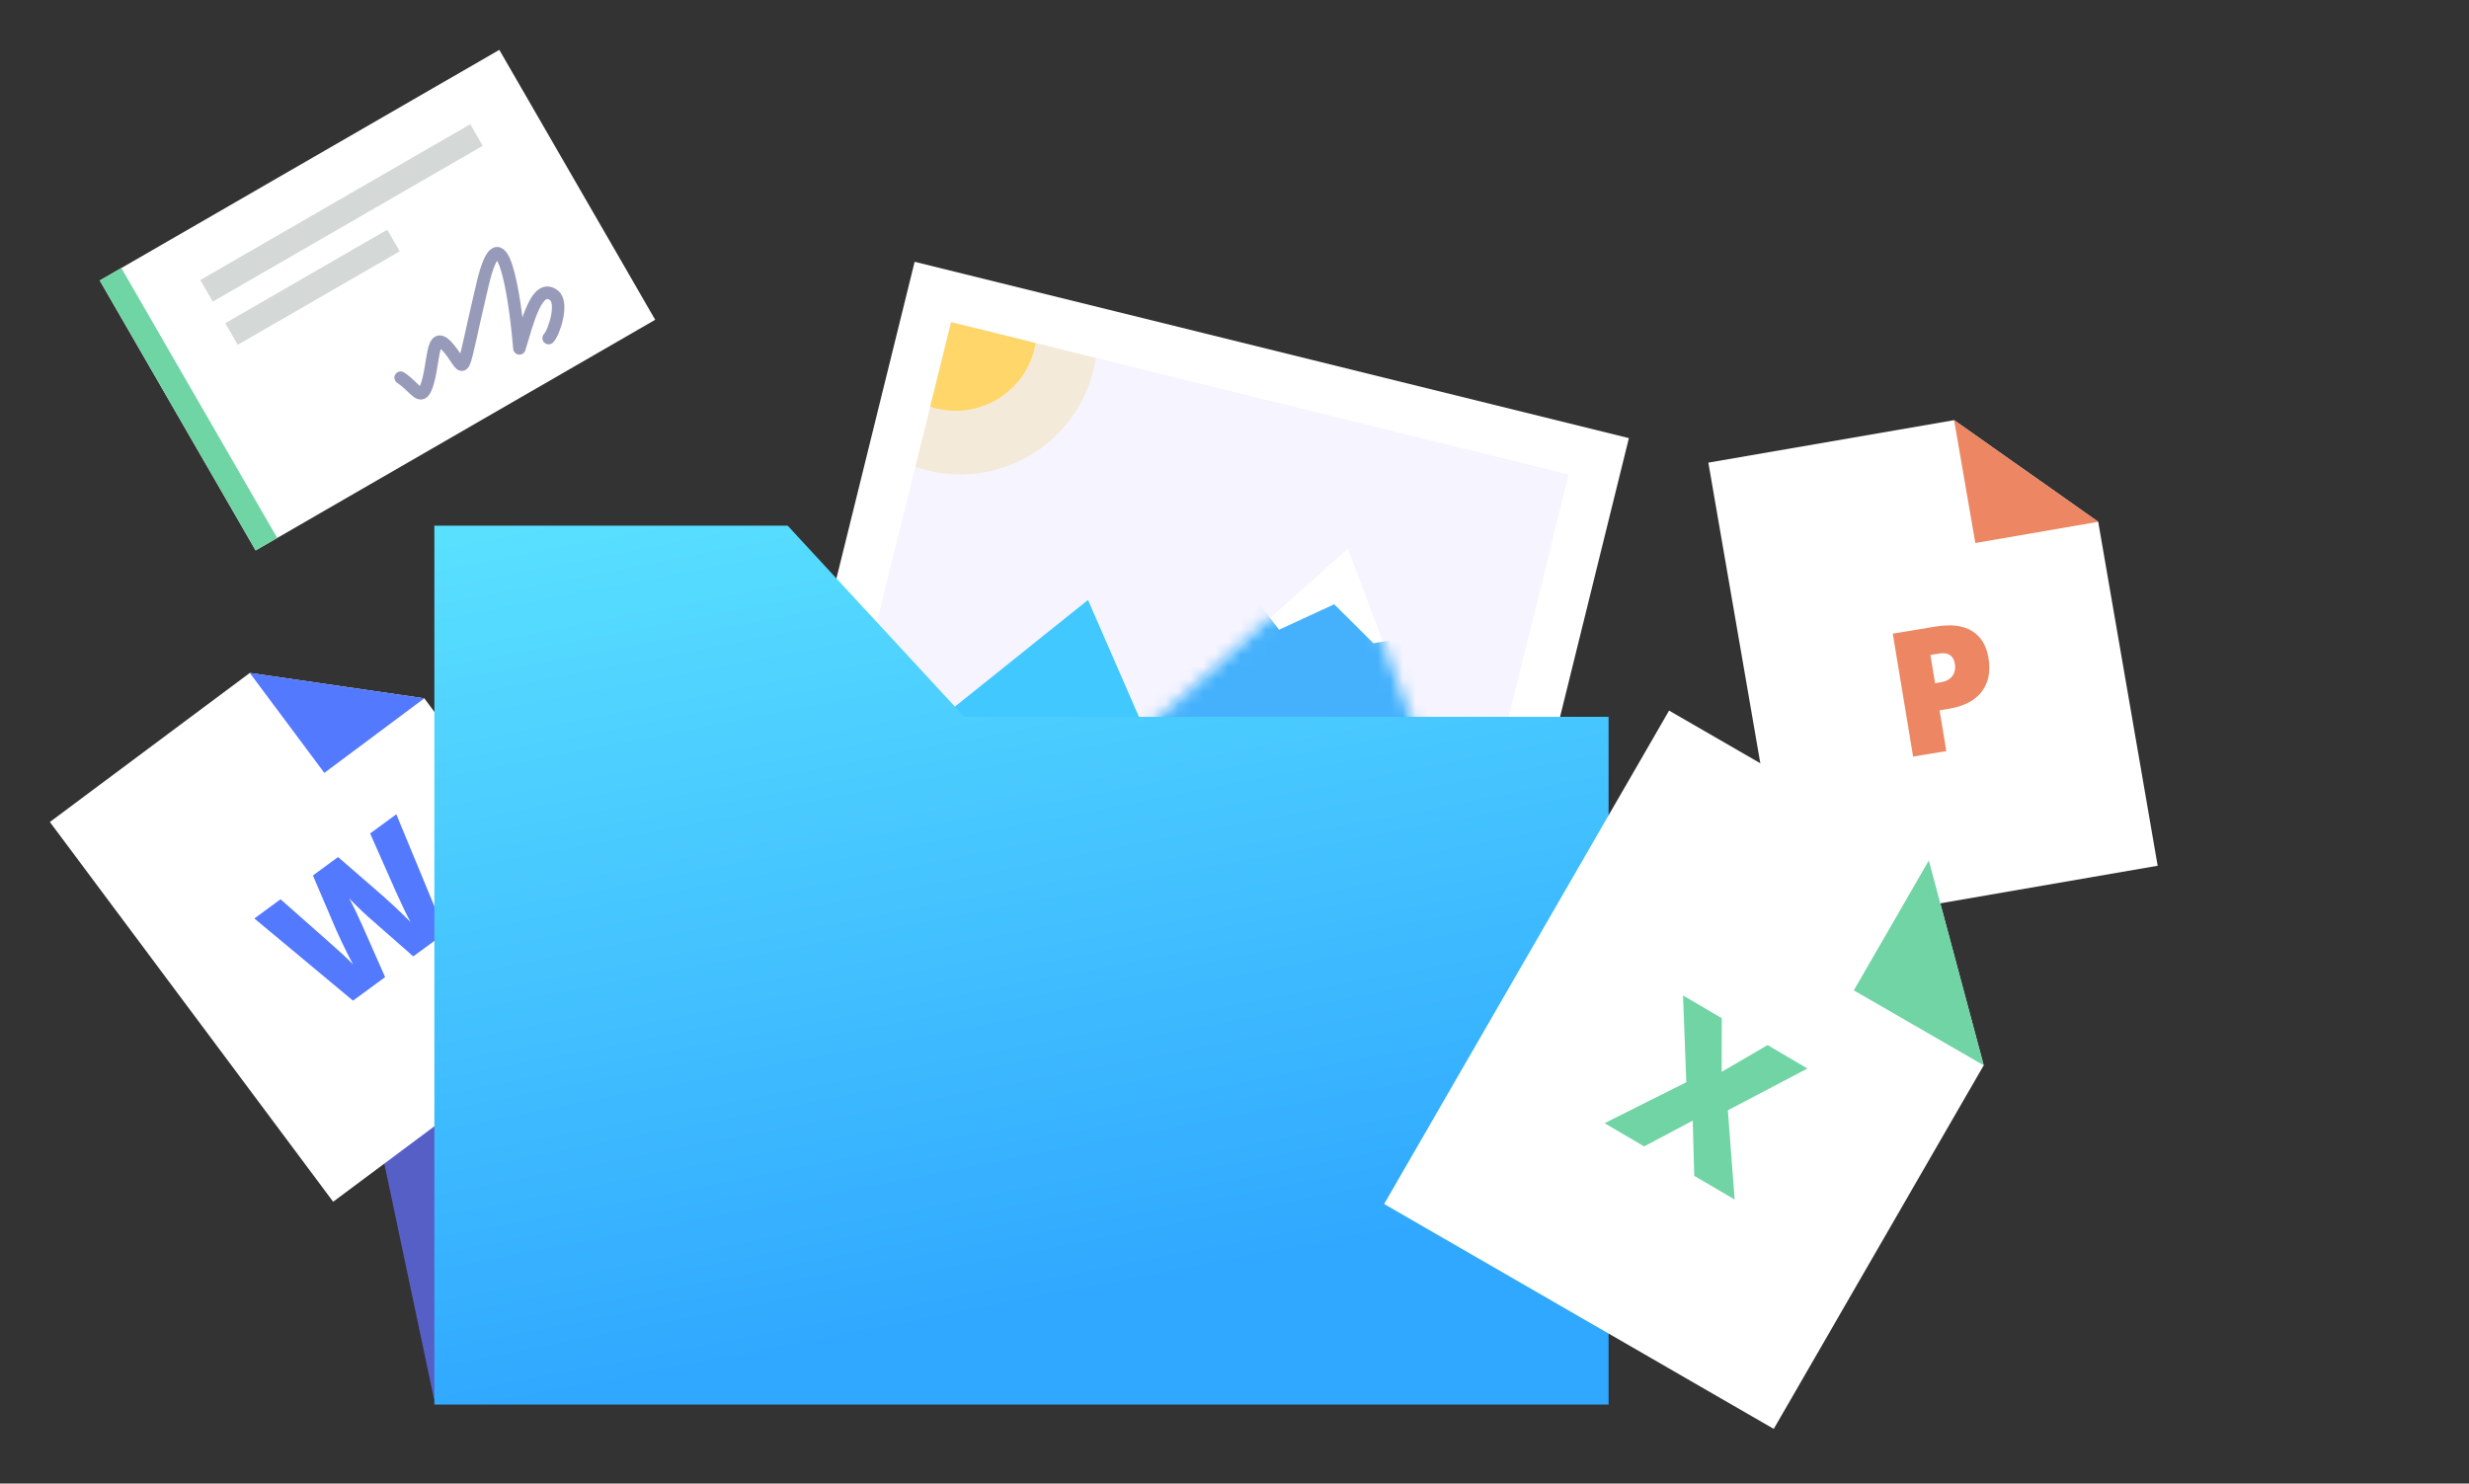 <svg width="198" height="119" viewBox="0 0 198 119" fill="none" xmlns="http://www.w3.org/2000/svg">
<rect x="0" y="0" width="198" height="119" fill="#333333" stroke="none"/>
<path d="M20.5 44.151L52.543 25.651L40.043 4L8 22.5L20.5 44.151Z" fill="white"/>
<path d="M20.5 44.151L22.232 43.151L9.732 21.5L8 22.5L20.5 44.151Z" fill="#70D5A4"/>
<path d="M16.062 22.464L17.062 24.196L38.713 11.696L37.713 9.964L16.062 22.464Z" fill="#D4D8D6"/>
<path d="M18.062 25.928L19.062 27.66L32.053 20.16L31.053 18.428L18.062 25.928Z" fill="#D4D8D6"/>
<path d="M32.129 30.293C33.416 31.127 33.797 32.484 34.323 30.604C34.849 28.723 34.618 26.229 36.058 28.025C37.498 29.822 36.819 30.739 38.695 22.824C40.196 16.491 41.293 23.602 41.654 27.948C42.305 25.82 43.062 22.589 44.444 23.709C45.201 24.323 44.424 26.699 43.996 27.121" stroke="#979AB8" stroke-linecap="round" stroke-linejoin="round"/>
<g clip-path="url(#clip0)">
<rect width="59" height="39" transform="translate(73.349 21) rotate(13.87)" fill="white"/>
<g clip-path="url(#clip1)">
<rect width="51" height="31" transform="translate(76.274 25.842) rotate(13.87)" fill="#F5F4FF"/>
<circle opacity="0.2" cx="77.005" cy="27.053" r="11" transform="rotate(13.87 77.005 27.053)" fill="#F4C343"/>
<circle cx="76.639" cy="26.448" r="6.5" transform="rotate(13.87 76.639 26.448)" fill="#FFD669"/>
<path d="M108.099 44.001L83.991 65.504L119.426 74.255L108.099 44.001Z" fill="white"/>
<mask id="mask0" mask-type="alpha" maskUnits="userSpaceOnUse" x="83" y="44" width="37" height="31">
<path d="M108.099 44.001L83.991 65.504L119.426 74.255L108.099 44.001Z" fill="#DDDAFF"/>
</mask>
<g mask="url(#mask0)">
<path d="M102.574 50.513L99.612 46.648L79.935 66.07L123.491 76.825L115.854 50.658L110.139 51.597L106.995 48.471L102.574 50.513Z" fill="#45B1FC"/>
</g>
<path d="M87.252 48.124L70.556 61.512L95.798 67.745L87.252 48.124Z" fill="#40C8FF"/>
</g>
</g>
<path d="M39.621 110.909L34.8 112.201L24 61.041L103.5 61.042L114.166 90.935L39.621 110.909Z" fill="#565FC6"/>
<path d="M26.718 96.397L50.767 78.461L34.027 56.016L20.032 53.978L4 65.936L26.718 96.397Z" fill="white"/>
<path d="M26.011 61.995L34.027 56.016L20.032 53.978L26.011 61.995Z" fill="#5379FF"/>
<path d="M35.715 74.827L33.142 76.716L29.793 73.773C29.648 73.653 29.375 73.405 28.973 73.027C28.575 72.647 28.25 72.323 27.997 72.056C28.143 72.316 28.314 72.649 28.51 73.054C28.703 73.455 28.875 73.829 29.027 74.175C29.184 74.518 29.802 75.918 30.883 78.376L28.31 80.265L20.4 73.675L22.499 72.134L26.341 75.529C27.195 76.275 27.853 76.886 28.315 77.361C28.087 76.952 27.798 76.381 27.447 75.649C27.1 74.915 26.825 74.297 26.621 73.796L25.094 70.228L27.11 68.747L30.037 71.287C30.513 71.69 31.047 72.166 31.637 72.716C32.228 73.266 32.659 73.684 32.932 73.97C32.68 73.528 32.291 72.725 31.765 71.562L29.683 66.857L31.782 65.315L35.715 74.827Z" fill="#5379FF"/>
<path d="M143.472 74.554L173.033 69.445L168.265 41.854L156.708 33.703L137 37.109L143.472 74.554Z" fill="white"/>
<path d="M158.411 43.557L168.265 41.854L156.708 33.703L158.411 43.557Z" fill="#ED8662"/>
<path d="M159.464 52.78C159.646 53.882 159.461 54.788 158.909 55.498C158.36 56.203 157.488 56.654 156.292 56.852L155.543 56.976L156.084 60.247L153.42 60.687L151.79 50.827L155.202 50.263C156.448 50.057 157.428 50.174 158.143 50.615C158.858 51.056 159.298 51.778 159.464 52.78ZM155.184 54.804L155.67 54.724C156.07 54.658 156.368 54.493 156.565 54.229C156.766 53.965 156.834 53.635 156.768 53.24C156.658 52.574 156.235 52.302 155.497 52.424L154.809 52.538L155.184 54.804Z" fill="#ED8662"/>
<path d="M39.826 112.667H34.834V42.167H63.167L77.334 57.5H129V67.333V112.667H39.826Z" fill="url(#paint0_linear)"/>
<path d="M111 96.577L142.245 114.617L159.082 85.454L154.68 69.026L133.85 57L111 96.577Z" fill="white"/>
<path d="M148.666 79.441L159.082 85.454L154.68 69.026L148.666 79.441Z" fill="#70D4A4"/>
<path d="M139.109 96.219L135.869 94.317L135.751 89.89L131.849 91.956L128.68 90.096L135.232 86.811L134.971 79.851L138.076 81.675L138.067 85.978L141.749 83.831L144.946 85.708L138.563 89.063L139.109 96.219Z" fill="#70D4A4"/>
<defs>
<linearGradient id="paint0_linear" x1="62.615" y1="36.167" x2="76.12" y2="105.991" gradientUnits="userSpaceOnUse">
<stop stop-color="#5AE1FF"/>
<stop offset="1" stop-color="#30A8FF"/>
</linearGradient>
<clipPath id="clip0">
<rect width="59" height="39" fill="white" transform="translate(73.349 21) rotate(13.87)"/>
</clipPath>
<clipPath id="clip1">
<rect width="51" height="31" fill="white" transform="translate(76.274 25.842) rotate(13.87)"/>
</clipPath>
</defs>
</svg>

